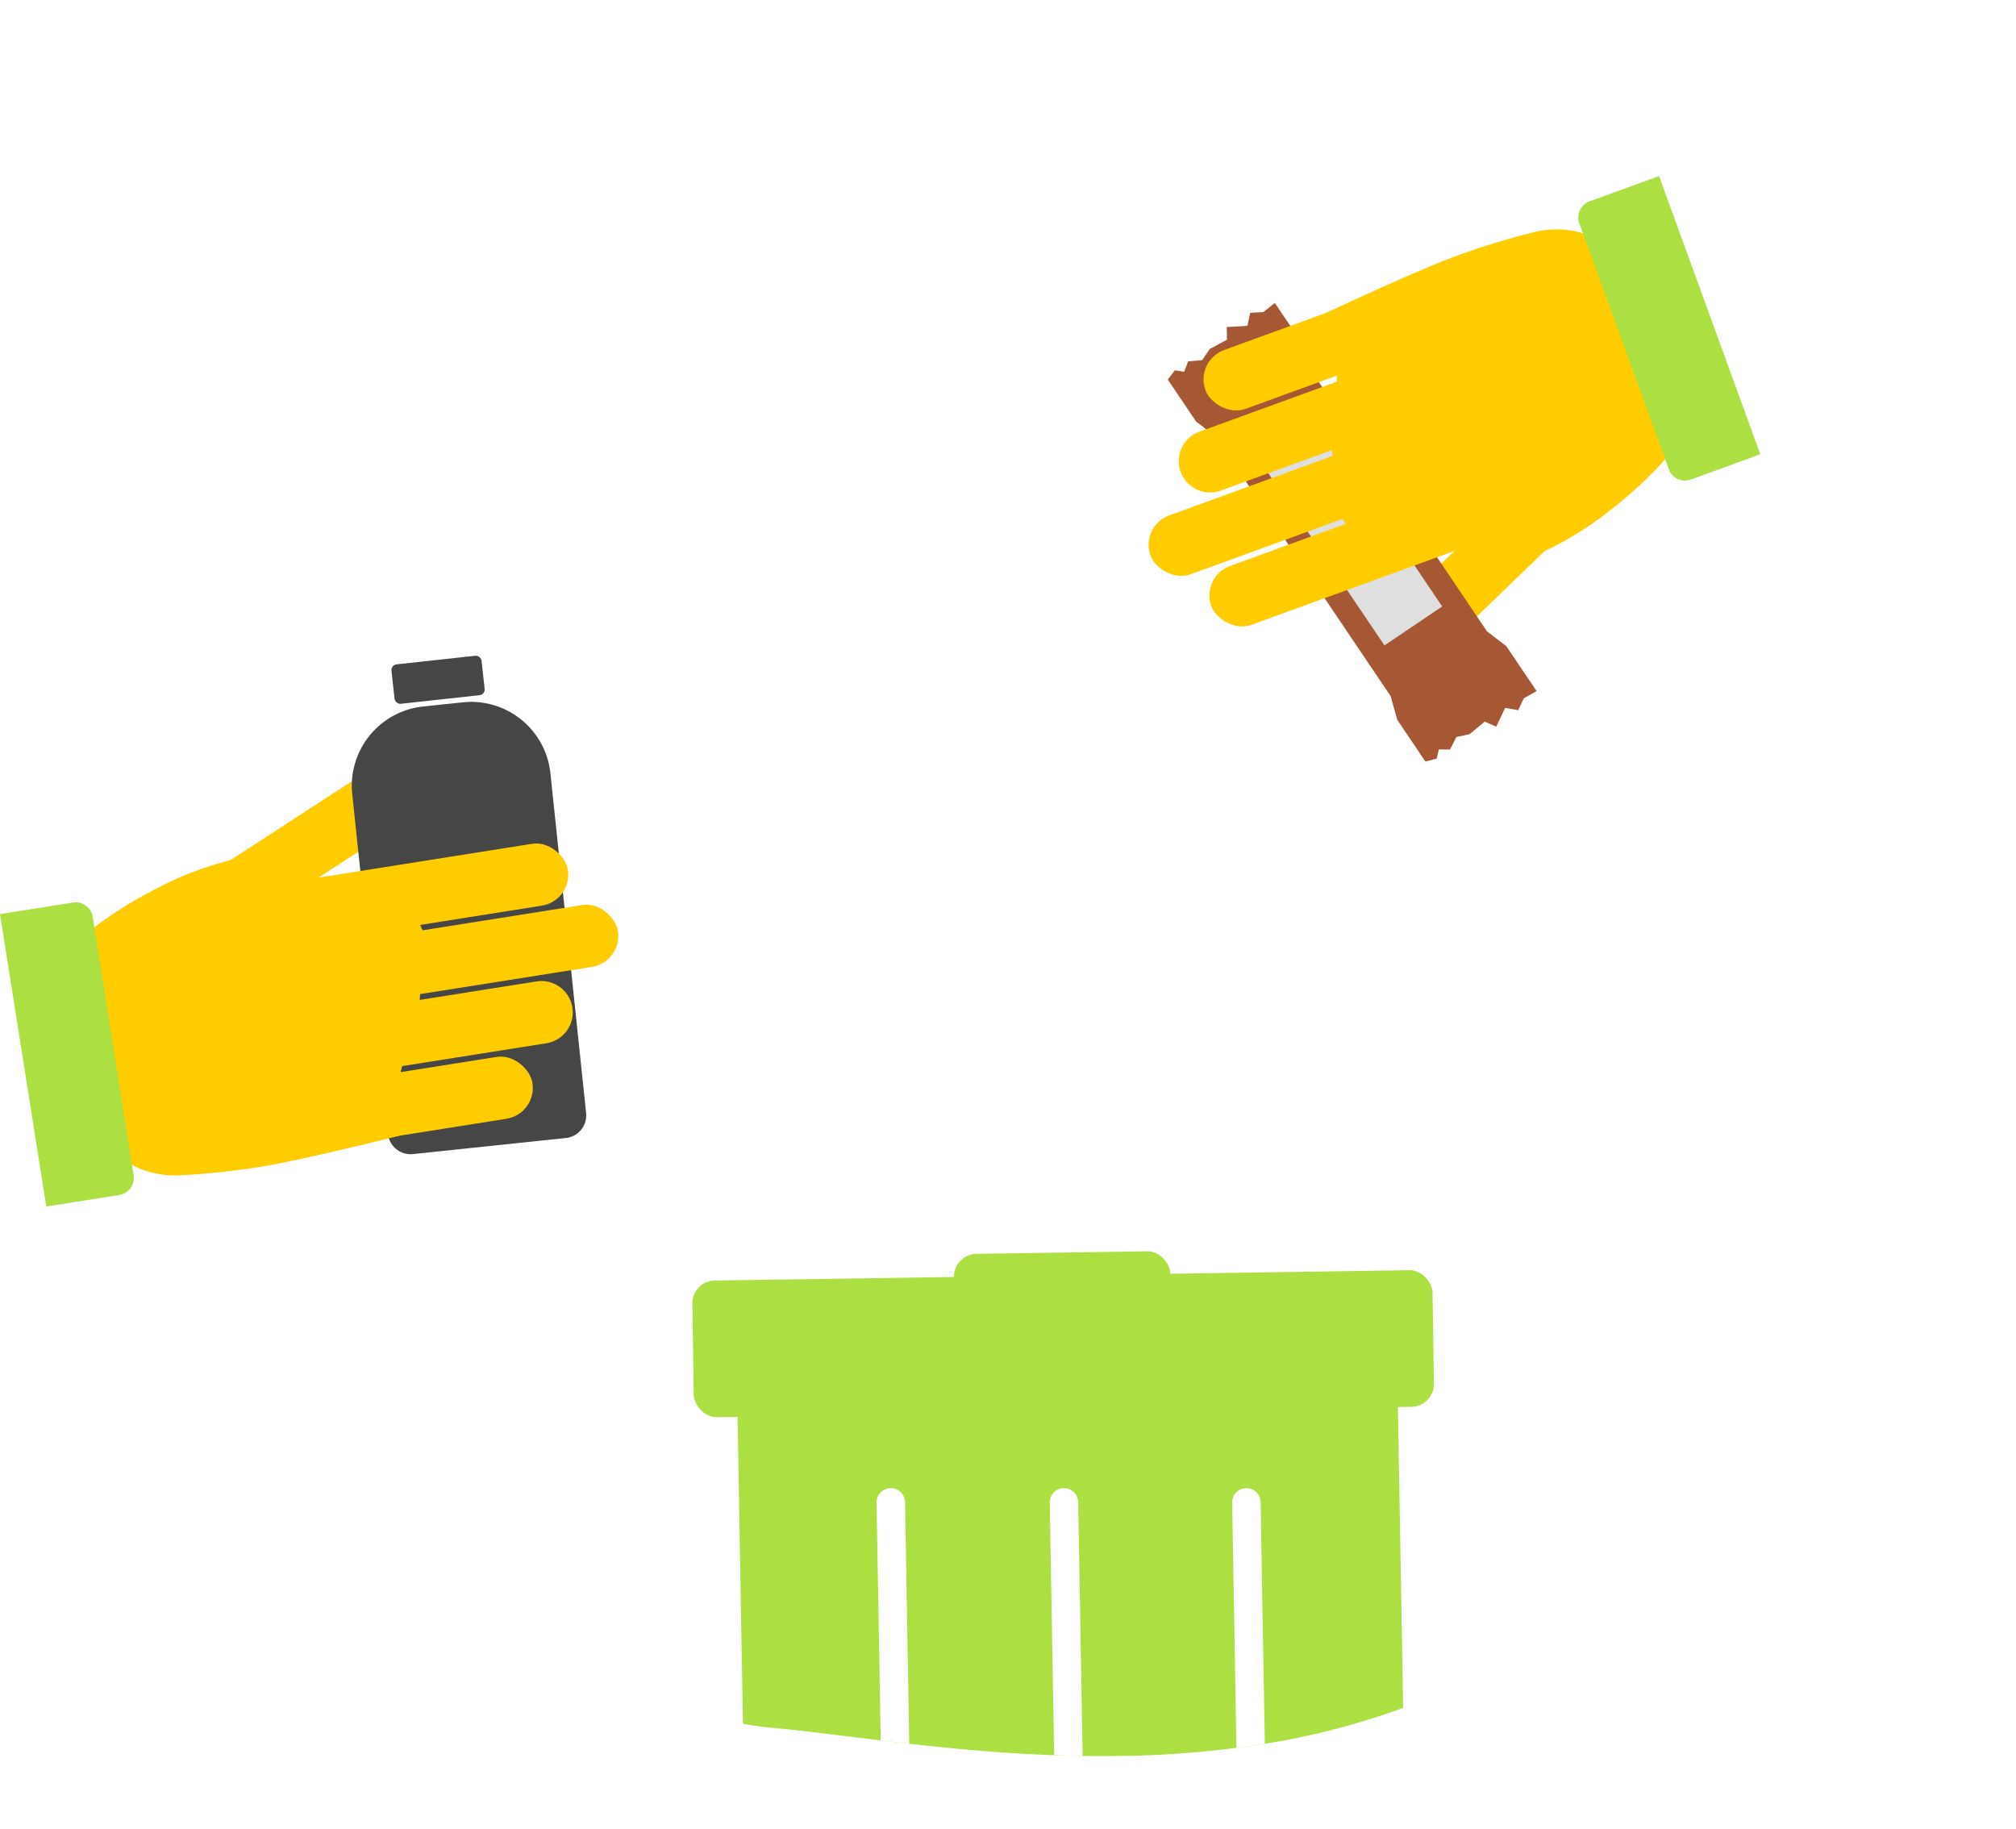 <svg xmlns="http://www.w3.org/2000/svg" xmlns:xlink="http://www.w3.org/1999/xlink" width="354.117" height="321.188" viewBox="0 0 354.117 321.188"><defs><filter id="a" x="166.538" y="217.66" width="41.134" height="11.662" filterUnits="userSpaceOnUse"><feOffset dy="1" input="SourceAlpha"/><feGaussianBlur stdDeviation="0.5" result="b"/><feFlood flood-color="#505050" flood-opacity="0.071"/><feComposite operator="in" in2="b"/><feComposite in="SourceGraphic"/></filter><filter id="c" x="120.615" y="220.857" width="133.399" height="29.265" filterUnits="userSpaceOnUse"><feOffset dy="1" input="SourceAlpha"/><feGaussianBlur stdDeviation="0.5" result="d"/><feFlood flood-color="#505050" flood-opacity="0.071"/><feComposite operator="in" in2="d"/><feComposite in="SourceGraphic"/></filter><filter id="e" x="67.025" y="114.485" width="19.644" height="11.634" filterUnits="userSpaceOnUse"><feOffset dy="1" input="SourceAlpha"/><feGaussianBlur stdDeviation="0.5" result="f"/><feFlood flood-color="#505050" flood-opacity="0.071"/><feComposite operator="in" in2="f"/><feComposite in="SourceGraphic"/></filter></defs><g transform="translate(-5576.856 4173.342)"><path d="M115.49-1.24c57.756-1.85,103.268,20.55,119.867,64.869,6.394,17.07,53.146,48.184,41.636,103.062s-10.078,52.428-53.8,93.511-109.148,32.064-138.12,32.064c-25.87,0-86.853-25.178-102.828-35.732-26.884-17.758-22.849-76.22-22.849-120.841,0-44.55,23.676-58.908,58.438-81.851C37.806,40.657,57.735.61,115.49-1.24Z" transform="matrix(0.996, 0.087, -0.087, 0.996, 5653.108, -4168.443)" fill="#fff"/><path d="M-4435.463,5646.659c-18.083,0-34.741-2.36-48.126-4.256l-.034,0-.1-.014c-5.091-.721-9.487-1.343-13.355-1.75-1.521-.16-3.209-.43-5.016-.8v-56.26a4,4,0,0,1,4-4h108a4,4,0,0,1,4,4v55.51a129.932,129.932,0,0,1-23.187,5.693A173.7,173.7,0,0,1-4435.463,5646.659Z" transform="translate(10110.334 -9588.137) rotate(-1)" fill="#acdf41"/><g transform="translate(5698.562 -3953.806) rotate(-1)"><g transform="matrix(1, 0.02, -0.02, 1, -117.86, -221.63)" filter="url(#a)"><rect width="38" height="8" rx="4" transform="translate(168.04 218.82) rotate(-1)" fill="#acdf41"/></g><g transform="matrix(1, 0.02, -0.02, 1, -117.86, -221.63)" filter="url(#c)"><rect width="130" height="24" rx="4" transform="translate(122.11 223.63) rotate(-1)" fill="#acdf41"/></g></g><path d="M224.925,335.557h0c-1.636-.024-3.319-.067-5-.128l-.774-44.362a2.5,2.5,0,0,1,2.456-2.543h.045a2.512,2.512,0,0,1,2.5,2.456l.778,44.578Zm27.018-1.421h0l-.752-43.069a2.5,2.5,0,0,1,2.455-2.543h.045a2.51,2.51,0,0,1,2.5,2.456l.741,42.429c-1.644.268-3.322.512-4.987.728Zm-57.472-.719h0c-1.553-.176-3.192-.367-5.009-.586l-.729-41.763a2.5,2.5,0,0,1,2.456-2.543h.045a2.512,2.512,0,0,1,2.5,2.456l.741,42.437Z" transform="translate(5542.096 -4200.479)" fill="#fff"/><g transform="translate(5548.854 -4189.579) rotate(-9)"><g transform="translate(8 0.422)"><g transform="translate(18.735 -4)"><rect width="58.074" height="11" rx="5.5" transform="matrix(0.914, -0.407, 0.407, 0.914, -9.528, 190.348)" fill="#fc0"/><g transform="translate(32.244 139.107) rotate(3)"><g transform="matrix(0.99, 0.1, -0.1, 0.99, -39.84, -113.18)" filter="url(#e)"><rect width="16" height="7" rx="1" transform="translate(68.52 116.66) rotate(-6)" fill="#464646"/></g><path d="M14,0h7A14,14,0,0,1,35,14V74a4,4,0,0,1-4,4H4a4,4,0,0,1-4-4V14A14,14,0,0,1,14,0Z" transform="translate(7.115 18)" fill="#464646"/></g><rect width="64" height="11" rx="5.5" transform="translate(9 185)" fill="#fc0"/><rect width="64" height="11" rx="5.5" transform="translate(16 197)" fill="#fc0"/><path d="M5.5,0h37a5.5,5.5,0,0,1,0,11H5.5a5.5,5.5,0,0,1,0-11Z" transform="translate(22 209)" fill="#fc0"/><rect width="37" height="11" rx="5.5" transform="translate(24 221)" fill="#fc0"/><path d="M5036.92-3838l14.733.911,2.752,11.262-2.752,11.078-5.181,11.632-2.1,11.123s-16.467,1.48-24.413,1.565a133.487,133.487,0,0,1-14.021-.671c-9.616-.8-12.746-8.05-12.746-8.05l1.964-36.228a72.875,72.875,0,0,1,13.964-6.171,58,58,0,0,1,14.021-2.932Z" transform="translate(-5008 4024)" fill="#fc0"/></g></g><path d="M0,0H13a3,3,0,0,1,3,3V49a3,3,0,0,1-3,3H0a0,0,0,0,1,0,0V0A0,0,0,0,1,0,0Z" transform="translate(0 179)" fill="#acdf41"/></g><g transform="translate(5897.385 -4062.436) rotate(160)"><g transform="translate(11.93 0)"><g transform="translate(0 0)"><rect width="58.074" height="11" rx="5.5" transform="matrix(0.914, -0.407, 0.407, 0.914, 5.278, 40.882)" fill="#fc0"/><g transform="translate(232.904 130.722) rotate(166)"><g transform="translate(135 83)" fill="#a65734"><path d="M 13.902 83.995 L 12.964 82.536 L 12.799 82.279 L 12.495 82.308 L 9.176 82.631 L 7.104 81.794 L 6.882 81.705 L 6.673 81.821 L 4.788 82.872 L 3.431 81.929 L 3.099 81.699 L 2.804 81.974 L 1.823 82.891 L 0.5 82.447 L 0.5 74.025 L 1.834 70.023 L 1.86 69.946 L 1.86 69.865 L 1.86 14.806 L 1.86 14.725 L 1.834 14.648 L 0.5 10.647 L 0.5 2.226 L 1.823 1.781 L 2.804 2.699 L 3.099 2.974 L 3.431 2.744 L 4.788 1.801 L 6.673 2.851 L 6.882 2.967 L 7.104 2.878 L 9.176 2.041 L 12.495 2.364 L 12.799 2.394 L 12.964 2.137 L 13.902 0.677 L 16.619 2.296 L 16.947 2.492 L 17.222 2.226 L 18.629 0.867 L 20.288 1.855 L 20.426 1.937 L 20.586 1.924 L 22.612 1.756 L 22.612 10.647 L 21.278 14.648 L 21.252 14.725 L 21.252 14.806 L 21.252 69.865 L 21.252 69.946 L 21.278 70.023 L 22.612 74.025 L 22.612 82.917 L 20.586 82.748 L 20.426 82.735 L 20.288 82.817 L 18.629 83.805 L 17.222 82.446 L 16.947 82.181 L 16.619 82.376 L 13.902 83.995 Z" stroke="none"/><path d="M 14.061 83.318 L 16.363 81.947 L 17.02 81.556 L 17.569 82.087 L 18.701 83.18 L 20.033 82.387 L 20.308 82.223 L 20.627 82.25 L 22.112 82.374 L 22.112 74.106 L 20.803 70.181 L 20.752 70.028 L 20.752 69.865 L 20.752 14.806 L 20.752 14.644 L 20.803 14.49 L 22.112 10.566 L 22.112 2.299 L 20.627 2.422 L 20.308 2.449 L 20.032 2.285 L 18.701 1.492 L 17.57 2.586 L 17.02 3.117 L 16.363 2.726 L 14.061 1.354 L 13.384 2.407 L 13.054 2.921 L 12.446 2.862 L 9.25 2.55 L 7.291 3.341 L 6.848 3.521 L 6.43 3.288 L 4.817 2.39 L 3.716 3.154 L 3.053 3.615 L 2.463 3.064 L 1.699 2.35 L 1 2.586 L 1 10.566 L 2.309 14.49 L 2.36 14.644 L 2.36 14.806 L 2.36 69.865 L 2.36 70.028 L 2.309 70.182 L 1 74.106 L 1 82.087 L 1.7 82.322 L 2.463 81.609 L 3.053 81.058 L 3.716 81.518 L 4.817 82.283 L 6.43 81.384 L 6.848 81.152 L 7.291 81.331 L 9.25 82.122 L 12.446 81.811 L 13.054 81.751 L 13.384 82.265 L 14.061 83.318 M 13.743 84.672 L 12.543 82.806 L 9.103 83.141 L 6.917 82.258 L 4.759 83.46 L 3.146 82.34 L 1.946 83.46 L -2.102481630572584e-06 82.806 L -2.102481630572584e-06 73.944 L 1.36 69.865 L 1.36 14.806 L -2.102481630572584e-06 10.729 L -2.102481630572584e-06 1.867 L 1.946 1.212 L 3.146 2.333 L 4.759 1.212 L 6.917 2.414 L 9.103 1.531 L 12.543 1.867 L 13.743 -3.676470669233822e-06 L 16.875 1.867 L 18.556 0.242 L 20.544 1.426 L 23.112 1.212 L 23.112 10.729 L 21.752 14.806 L 21.752 69.865 L 23.112 73.944 L 23.112 83.46 L 20.544 83.247 L 18.556 84.43 L 16.875 82.806 L 13.743 84.672 Z" stroke="none" fill="#a65734"/></g><rect width="12.235" height="38.066" transform="translate(140.438 106.791)" fill="#dfdfdf"/></g><rect width="64" height="11" rx="5.5" transform="translate(23.806 35.534)" fill="#fc0"/><rect width="64" height="11" rx="5.5" transform="translate(30.806 47.534)" fill="#fc0"/><path d="M5.5,0h37a5.5,5.5,0,0,1,0,11H5.5a5.5,5.5,0,0,1,0-11Z" transform="translate(36.806 59.534)" fill="#fc0"/><rect width="37" height="11" rx="5.5" transform="translate(38.806 71.534)" fill="#fc0"/><path d="M43.726,6.481l14.733.911,2.751,11.262L58.459,29.732,53.278,41.364l-2.1,11.123s-16.467,1.48-24.413,1.565a133.487,133.487,0,0,1-14.021-.671C3.129,52.578,0,45.331,0,45.331L1.964,9.1A72.875,72.875,0,0,1,15.928,2.932,58,58,0,0,1,29.948,0Z" transform="translate(0 30.054)" fill="#fc0"/></g></g><path d="M0,0H13a3,3,0,0,1,3,3V49a3,3,0,0,1-3,3H0a0,0,0,0,1,0,0V0A0,0,0,0,1,0,0Z" transform="translate(0 33.113)" fill="#acdf41"/></g></g></svg>